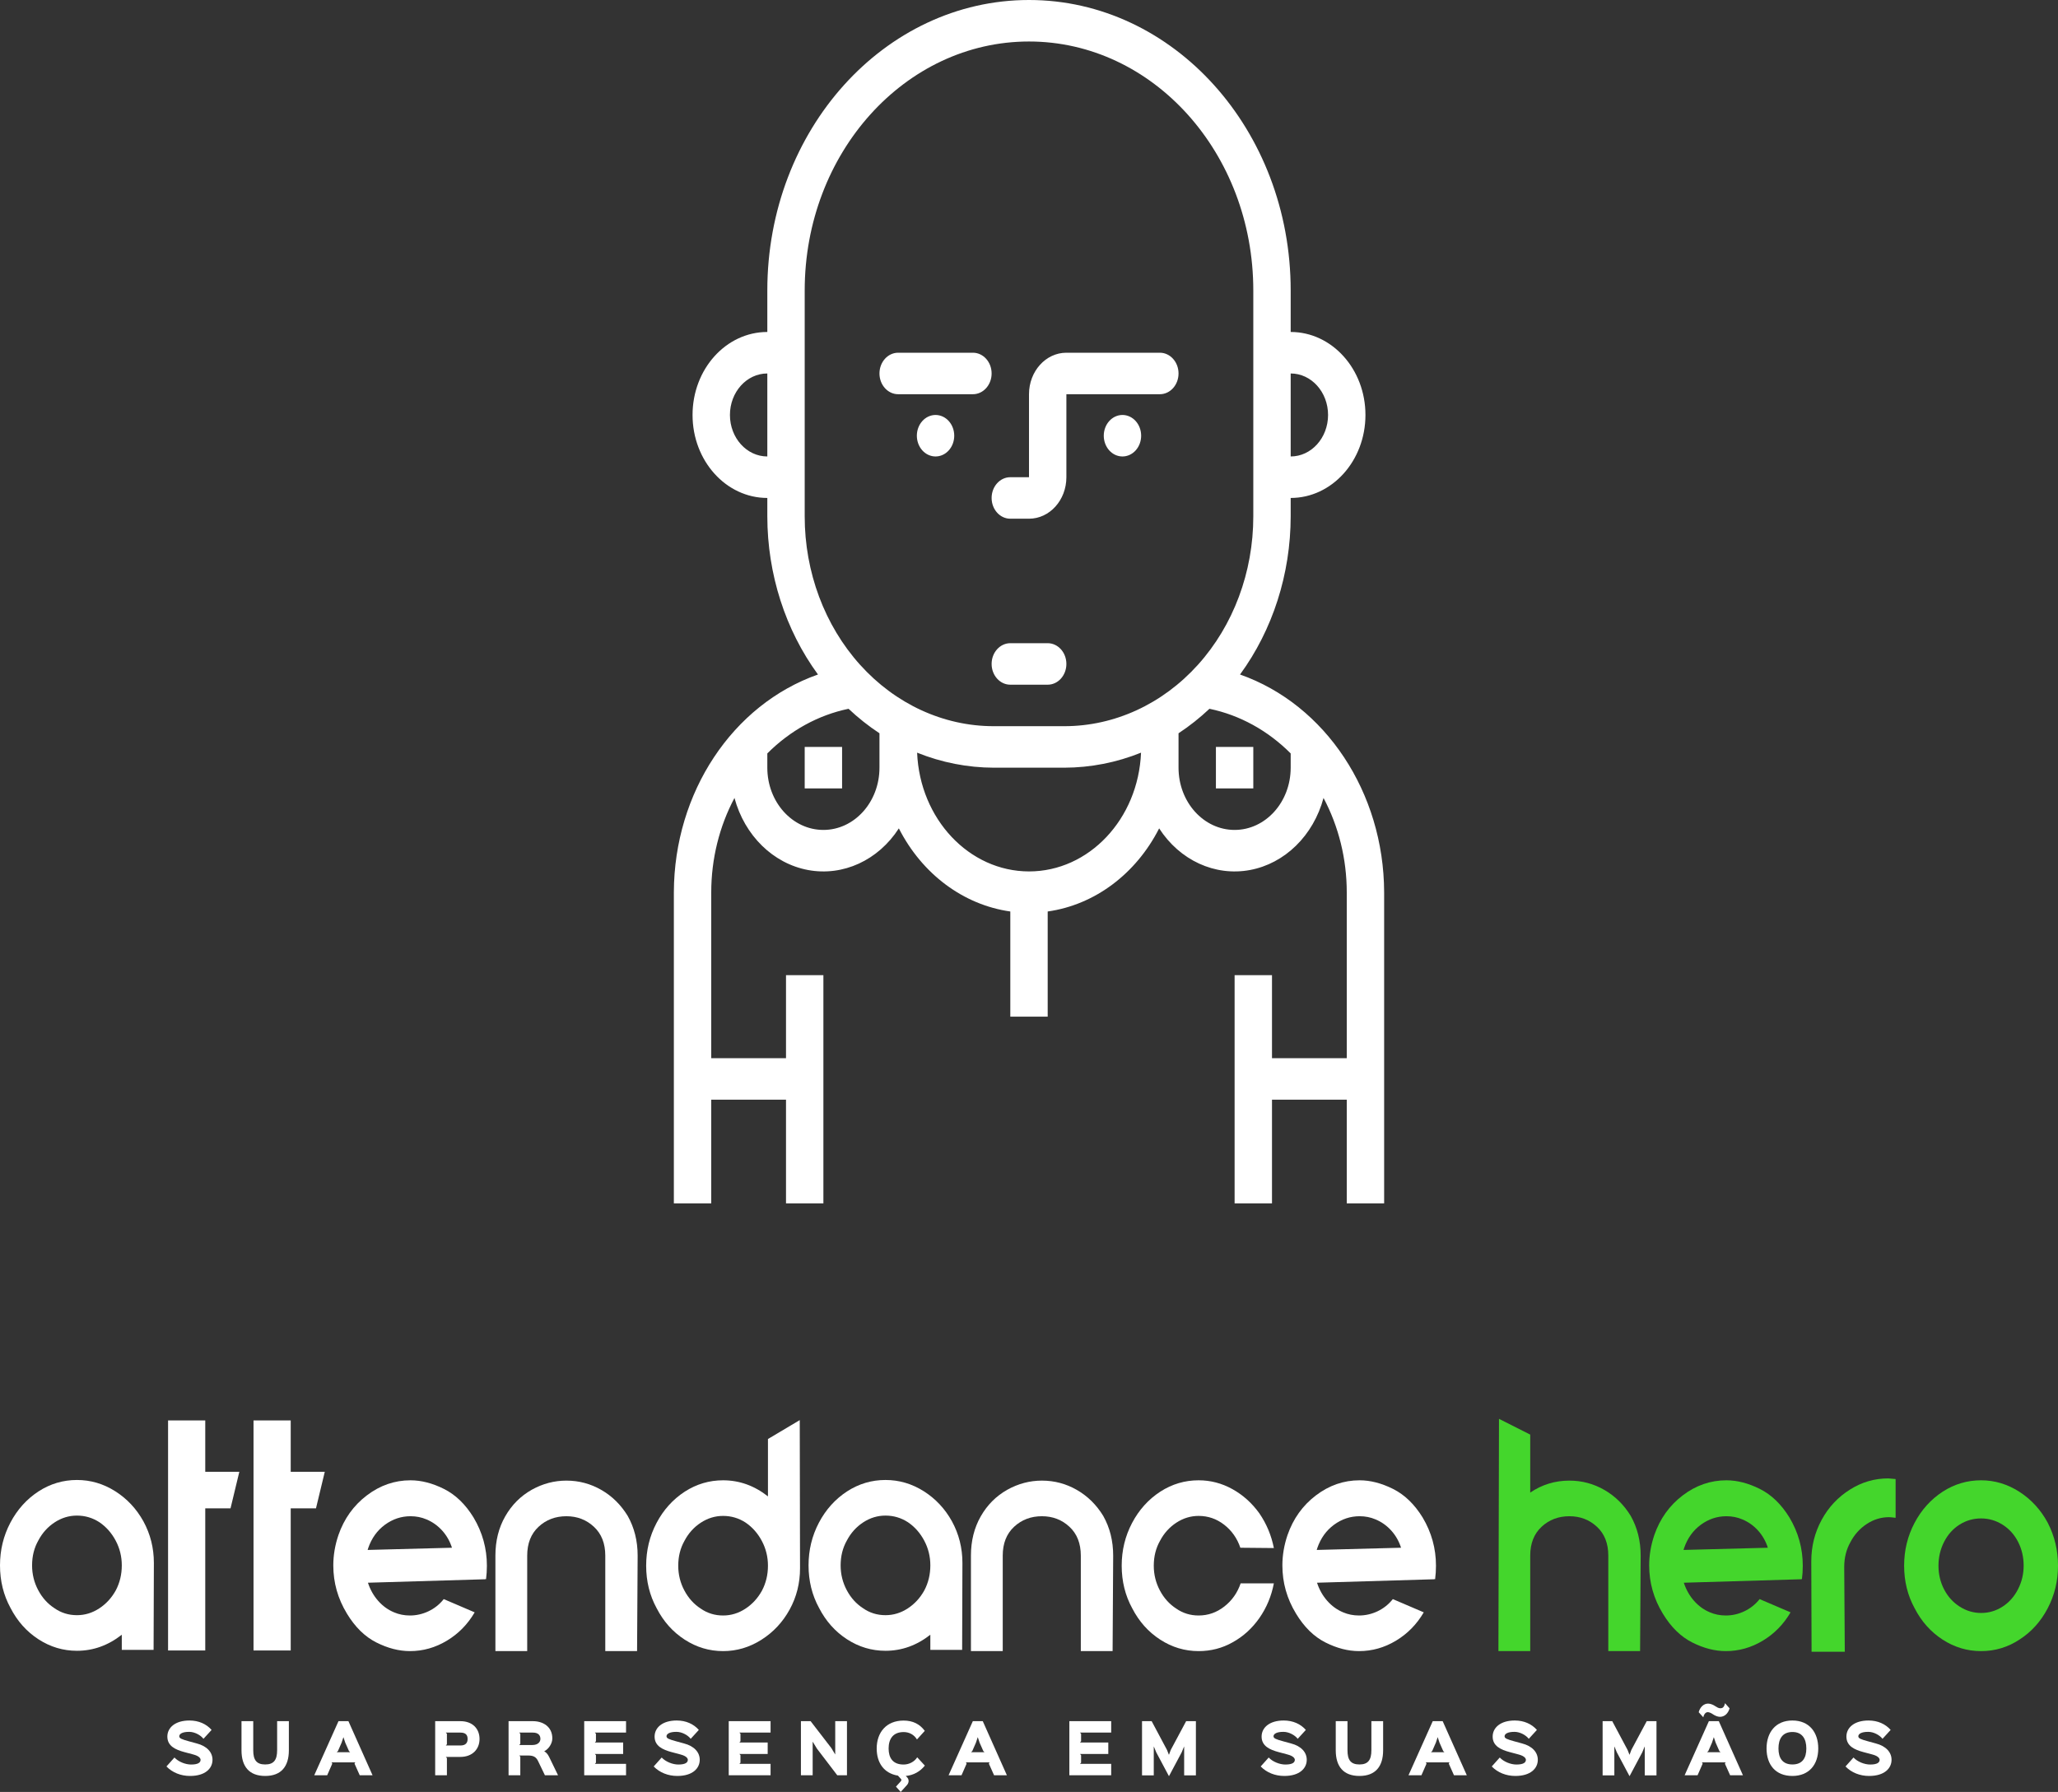 <svg width="472" height="411" viewBox="0 0 472 411" fill="none" xmlns="http://www.w3.org/2000/svg">
<rect x="0" y="0" width="472" height="411" fill="#333333" stroke="none"/>
<g clip-path="url(#clip0_5_11)">
<path d="M48.736 403.629C48.736 401.912 47.48 400.487 45.105 399.874C44.843 399.813 43.559 399.46 43.31 399.384C41.64 398.924 41.115 398.709 41.115 398.234C41.115 397.698 41.82 397.208 43.407 397.223C44.636 397.223 46.002 397.959 46.665 398.817L48.529 396.779C47.342 395.43 45.588 394.618 43.449 394.618C40.218 394.618 38.382 396.227 38.382 398.311C38.382 400.502 40.301 401.33 42.289 401.866C42.537 401.943 44.111 402.357 44.36 402.418C45.795 402.801 46.002 403.384 46.002 403.629C46.002 404.257 45.45 404.717 43.821 404.717C42.537 404.717 40.922 404.089 40.011 403.108L38.175 405.161C39.556 406.571 41.474 407.337 43.587 407.337C47.107 407.337 48.736 405.59 48.736 403.629Z" fill="white"/>
<path d="M66.252 394.771H63.56V401.437C63.56 403.644 62.815 404.702 60.827 404.702C58.798 404.702 58.08 403.644 58.08 401.437V394.771H55.388V401.453C55.388 405.177 57.155 407.337 60.827 407.337C64.499 407.337 66.252 405.146 66.252 401.453V394.771Z" fill="white"/>
<path d="M77.219 401.897L77.509 401.621L78.351 399.69L78.765 398.434L79.179 399.69L80.035 401.621L80.311 401.897H77.219ZM79.911 394.771H77.633L72.07 407.184H75.038L76.211 404.502L76.046 404.226H81.471L81.305 404.502L82.506 407.184H85.447L79.911 394.771Z" fill="white"/>
<path d="M107.248 398.863C107.248 399.721 106.82 400.349 105.591 400.349H102.25L102.499 400.073V397.667L102.25 397.392H105.605C106.833 397.392 107.248 397.974 107.248 398.863ZM109.981 398.863C109.981 396.457 108.324 394.771 105.605 394.771H99.807V407.184H102.499V403.246L102.25 402.97H105.591C108.338 402.97 109.981 401.192 109.981 398.863Z" fill="white"/>
<path d="M123.942 398.832C123.942 399.476 123.459 400.242 122.078 400.242H119.082L119.331 399.966V397.667L119.082 397.392H122.23C123.417 397.392 123.942 397.989 123.942 398.832ZM125.943 402.97C125.626 402.311 125.212 401.897 124.839 401.698V401.667C125.805 401.177 126.675 399.935 126.675 398.725C126.675 395.997 124.494 394.771 122.23 394.771H116.639V407.184H119.331V402.908L119.096 402.648H121.153C122.409 402.648 122.975 403.046 123.39 403.889L124.977 407.184H127.987L125.943 402.97Z" fill="white"/>
<path d="M143.582 404.564H136.432L136.68 404.288V402.571L136.432 402.295H142.92V399.66H136.432L136.68 399.384V397.667L136.432 397.392H143.582V394.771H133.988V407.184H143.582V404.564Z" fill="white"/>
<path d="M160.484 403.629C160.484 401.912 159.228 400.487 156.853 399.874C156.591 399.813 155.307 399.46 155.059 399.384C153.388 398.924 152.864 398.709 152.864 398.234C152.864 397.698 153.568 397.208 155.155 397.223C156.384 397.223 157.751 397.959 158.413 398.817L160.277 396.779C159.09 395.43 157.337 394.618 155.197 394.618C151.966 394.618 150.13 396.227 150.13 398.311C150.13 400.502 152.049 401.33 154.037 401.866C154.286 401.943 155.859 402.357 156.108 402.418C157.544 402.801 157.751 403.384 157.751 403.629C157.751 404.257 157.199 404.717 155.57 404.717C154.286 404.717 152.671 404.089 151.759 403.108L149.923 405.161C151.304 406.571 153.223 407.337 155.335 407.337C158.855 407.337 160.484 405.59 160.484 403.629Z" fill="white"/>
<path d="M176.729 404.564H169.578L169.827 404.288V402.571L169.578 402.295H176.067V399.66H169.578L169.827 399.384V397.667L169.578 397.392H176.729V394.771H167.135V407.184H176.729V404.564Z" fill="white"/>
<path d="M194.251 394.771H191.559V402.372H191.532L190.662 400.932L185.913 394.771H183.691V407.184H186.383V399.506H186.41L187.363 401.07L192.029 407.184H194.251V394.771Z" fill="white"/>
<path d="M210.361 403.062C209.712 404.088 208.497 404.717 207.241 404.717C204.756 404.717 203.803 403.184 203.803 401.039C203.803 398.847 204.825 397.269 207.254 397.269C208.538 397.269 209.656 397.882 210.305 398.97L212.1 396.993C210.94 395.43 209.353 394.633 207.241 394.633C203.279 394.633 201.07 397.346 201.07 401.039C201.07 404.334 202.754 406.755 205.943 407.261L206.633 408.027C206.744 408.15 206.826 408.303 206.564 408.594L205.487 409.789L206.578 411L208 409.437C208.524 408.839 208.511 408.119 208 407.598L207.738 407.337C209.505 407.184 211.051 406.311 212.114 404.962L210.361 403.062Z" fill="white"/>
<path d="M222.704 401.897L222.994 401.621L223.836 399.69L224.25 398.434L224.665 399.69L225.52 401.621L225.797 401.897H222.704ZM225.396 394.771H223.118L217.555 407.184H220.523L221.697 404.502L221.531 404.226H226.956L226.791 404.502L227.992 407.184H230.932L225.396 394.771Z" fill="white"/>
<path d="M254.85 404.564H247.699L247.947 404.288V402.571L247.699 402.295H254.187V399.66H247.699L247.947 399.384V397.667L247.699 397.392H254.85V394.771H245.255V407.184H254.85V404.564Z" fill="white"/>
<path d="M274.278 394.771H272.041L268.507 401.376L268.107 402.464H268.079L267.651 401.376L264.131 394.771H261.922V407.199H264.614V400.61H264.642L265.18 401.912L268.079 407.353H268.121L271.02 401.912L271.558 400.61H271.586V407.199H274.278L274.278 394.771Z" fill="white"/>
<path d="M299.701 403.629C299.701 401.912 298.445 400.487 296.07 399.874C295.808 399.813 294.524 399.46 294.276 399.384C292.605 398.924 292.081 398.709 292.081 398.234C292.081 397.698 292.785 397.208 294.372 397.223C295.601 397.223 296.968 397.959 297.63 398.817L299.494 396.779C298.307 395.43 296.554 394.618 294.414 394.618C291.183 394.618 289.347 396.227 289.347 398.311C289.347 400.502 291.266 401.33 293.254 401.866C293.503 401.943 295.076 402.357 295.325 402.418C296.761 402.801 296.968 403.384 296.968 403.629C296.968 404.257 296.415 404.717 294.786 404.717C293.503 404.717 291.887 404.089 290.976 403.108L289.14 405.161C290.521 406.571 292.44 407.337 294.552 407.337C298.072 407.337 299.701 405.59 299.701 403.629Z" fill="white"/>
<path d="M317.218 394.771H314.526V401.437C314.526 403.644 313.78 404.702 311.792 404.702C309.763 404.702 309.045 403.644 309.045 401.437V394.771H306.353V401.453C306.353 405.177 308.12 407.337 311.792 407.337C315.464 407.337 317.218 405.146 317.218 401.453V394.771Z" fill="white"/>
<path d="M328.185 401.897L328.475 401.621L329.317 399.69L329.731 398.434L330.145 399.69L331.001 401.621L331.277 401.897H328.185ZM330.877 394.771H328.599L323.035 407.184H326.003L327.177 404.502L327.011 404.226H332.437L332.271 404.502L333.472 407.184H336.412L330.877 394.771Z" fill="white"/>
<path d="M352.695 403.629C352.695 401.912 351.438 400.487 349.064 399.874C348.802 399.813 347.518 399.46 347.269 399.384C345.599 398.924 345.074 398.709 345.074 398.234C345.074 397.698 345.778 397.208 347.366 397.223C348.595 397.223 349.961 397.959 350.624 398.817L352.488 396.779C351.3 395.43 349.547 394.618 347.407 394.618C344.177 394.618 342.341 396.227 342.341 398.311C342.341 400.502 344.26 401.33 346.248 401.866C346.496 401.943 348.07 402.357 348.319 402.418C349.754 402.801 349.961 403.384 349.961 403.629C349.961 404.257 349.409 404.717 347.78 404.717C346.496 404.717 344.881 404.089 343.97 403.108L342.134 405.161C343.514 406.571 345.433 407.337 347.545 407.337C351.066 407.337 352.695 405.59 352.695 403.629Z" fill="white"/>
<path d="M379.913 394.771H377.677L374.143 401.376L373.742 402.464H373.715L373.287 401.376L369.767 394.771H367.558V407.199H370.25V400.61H370.277L370.816 401.912L373.715 407.353H373.756L376.655 401.912L377.194 400.61H377.221V407.199H379.913V394.771Z" fill="white"/>
<path d="M391.515 401.897L391.805 401.621L392.647 399.69L393.062 398.434L393.476 399.69L394.332 401.621L394.608 401.897H391.515ZM394.207 394.771H391.93L386.366 407.184H389.334L390.508 404.502L390.342 404.226H395.767L395.602 404.502L396.803 407.184H399.743L394.207 394.771ZM395.629 390.649C395.408 391.767 394.898 391.813 394.511 391.813C394.387 391.813 394.18 391.752 393.987 391.675C393.766 391.568 393.586 391.461 393.379 391.323C392.965 391.032 392.302 390.741 391.75 390.741C390.687 390.741 389.873 391.629 389.597 392.717L390.646 393.882C390.894 392.84 391.419 392.702 391.709 392.702C391.847 392.702 392.068 392.779 392.275 392.855C392.496 392.947 392.661 393.07 392.868 393.193C393.31 393.499 393.945 393.775 394.47 393.775C395.464 393.775 396.32 393.085 396.678 391.829L395.629 390.649Z" fill="white"/>
<path d="M414.282 401.039C414.282 403.23 413.371 404.701 411.093 404.701C408.829 404.701 407.891 403.23 407.891 401.039C407.891 398.801 408.829 397.254 411.093 397.254C413.357 397.254 414.282 398.847 414.282 401.039ZM417.016 401.039C417.016 397.376 414.986 394.618 411.08 394.618C407.2 394.618 405.157 397.391 405.157 401.039C405.157 404.732 407.201 407.337 411.08 407.337C414.904 407.337 417.016 404.732 417.016 401.039Z" fill="white"/>
<path d="M433.825 403.629C433.825 401.912 432.568 400.487 430.194 399.874C429.932 399.813 428.648 399.46 428.399 399.384C426.729 398.924 426.204 398.709 426.204 398.234C426.204 397.698 426.908 397.208 428.496 397.223C429.725 397.223 431.091 397.959 431.754 398.817L433.618 396.779C432.43 395.43 430.677 394.618 428.537 394.618C425.307 394.618 423.471 396.227 423.471 398.311C423.471 400.502 425.39 401.33 427.378 401.866C427.626 401.943 429.2 402.357 429.449 402.418C430.884 402.801 431.091 403.384 431.091 403.629C431.091 404.257 430.539 404.717 428.91 404.717C427.626 404.717 426.011 404.089 425.1 403.108L423.264 405.161C424.644 406.571 426.563 407.337 428.675 407.337C432.196 407.337 433.825 405.59 433.825 403.629Z" fill="white"/>
<path d="M26.533 353.367C27.467 355.125 27.933 357.017 27.933 359.041C27.933 361.113 27.477 363.016 26.566 364.751C25.611 366.486 24.341 367.871 22.757 368.907C21.172 369.943 19.469 370.461 17.645 370.461C15.736 370.461 14.021 369.931 12.502 368.871C10.939 367.859 9.691 366.474 8.758 364.715C7.824 362.956 7.358 361.065 7.358 359.041C7.358 356.92 7.835 355.017 8.79 353.33C9.702 351.596 10.95 350.21 12.534 349.174C14.118 348.138 15.822 347.62 17.645 347.62C19.512 347.62 21.227 348.126 22.789 349.138C24.352 350.198 25.6 351.608 26.533 353.367ZM27.933 374.943V378.412H35.226L35.291 358.462C35.291 355.041 34.488 351.861 32.882 348.921C31.276 346.03 29.116 343.729 26.403 342.018C23.69 340.308 20.771 339.452 17.645 339.452C14.477 339.452 11.547 340.32 8.855 342.055C6.121 343.838 3.961 346.235 2.377 349.247C0.792 352.258 0 355.523 0 359.041C0 362.607 0.803 365.859 2.409 368.799C3.972 371.835 6.11 374.232 8.823 375.991C11.536 377.749 14.477 378.629 17.645 378.629C21.379 378.629 24.808 377.4 27.933 374.943Z" fill="white"/>
<path d="M38.547 325.791V378.557H47.076V345.958H52.871L54.89 337.573H47.076V325.791H38.547Z" fill="white"/>
<path d="M58.145 325.791V378.557H66.675V345.958H72.47L74.489 337.573H66.675V325.791H58.145Z" fill="white"/>
<path d="M84.125 342.994C81.087 345.307 78.916 348.343 77.614 352.102C76.832 354.415 76.442 356.728 76.442 359.041C76.442 362.992 77.484 366.678 79.567 370.1C81.434 373.184 83.68 375.388 86.306 376.713C88.933 378.039 91.505 378.701 94.022 378.701C97.017 378.701 99.839 377.906 102.487 376.316C105.135 374.726 107.262 372.557 108.868 369.811L101.771 366.775C100.816 367.979 99.654 368.907 98.287 369.558C96.92 370.208 95.498 370.533 94.022 370.533C92.72 370.533 91.504 370.292 90.376 369.811C88.987 369.232 87.772 368.353 86.73 367.172C85.688 365.992 84.906 364.606 84.386 363.016L111.342 362.221V362.149L111.472 362.221C111.603 361.209 111.668 360.173 111.668 359.113C111.668 355.162 110.648 351.475 108.607 348.054C106.741 345.018 104.484 342.838 101.836 341.512C99.188 340.187 96.627 339.525 94.153 339.525C90.506 339.525 87.164 340.681 84.125 342.994ZM84.32 355.499L84.451 355.065C85.232 352.8 86.513 351.017 88.292 349.716C90.072 348.415 92.025 347.765 94.153 347.765C95.455 347.765 96.67 348.006 97.799 348.488C99.188 349.066 100.392 349.921 101.413 351.054C102.433 352.186 103.181 353.499 103.659 354.993L84.32 355.499Z" fill="white"/>
<path d="M138.82 356.8V378.701H146.112L146.243 356.8C146.243 353.427 145.483 350.391 143.964 347.693C142.401 345.139 140.383 343.151 137.908 341.729C135.434 340.308 132.764 339.597 129.899 339.597C127.121 339.597 124.473 340.296 121.956 341.693C119.395 343.139 117.365 345.175 115.868 347.801C114.37 350.427 113.621 353.427 113.621 356.8V378.701H120.914V356.8C120.914 354.005 121.782 351.8 123.518 350.186C125.255 348.572 127.382 347.765 129.899 347.765C132.374 347.765 134.479 348.572 136.215 350.186C137.952 351.8 138.82 354.005 138.82 356.8Z" fill="white"/>
<path d="M183.487 359.691L183.422 325.719L176.129 330.056V343.211C173.004 340.754 169.575 339.525 165.841 339.525C162.673 339.525 159.743 340.392 157.051 342.127C154.317 343.91 152.157 346.307 150.573 349.319C148.988 352.331 148.196 355.595 148.196 359.113C148.196 362.679 148.999 365.932 150.605 368.871C152.168 371.907 154.306 374.304 157.019 376.063C159.732 377.822 162.673 378.701 165.841 378.701C168.967 378.701 171.897 377.834 174.632 376.099C177.366 374.364 179.526 372.051 181.11 369.16C182.695 366.269 183.487 363.113 183.487 359.691ZM174.729 353.439C175.663 355.198 176.129 357.089 176.129 359.113C176.129 361.185 175.673 363.088 174.762 364.823C173.807 366.558 172.537 367.943 170.953 368.979C169.368 370.015 167.665 370.533 165.841 370.533C163.932 370.533 162.217 370.003 160.698 368.943C159.135 367.931 157.887 366.546 156.954 364.787C156.02 363.028 155.554 361.137 155.554 359.113C155.554 356.993 156.031 355.089 156.986 353.403C157.898 351.668 159.146 350.283 160.73 349.247C162.315 348.211 164.018 347.693 165.841 347.693C167.708 347.693 169.423 348.199 170.985 349.21C172.548 350.271 173.796 351.68 174.729 353.439Z" fill="white"/>
<path d="M211.973 353.367C212.907 355.125 213.373 357.017 213.373 359.041C213.373 361.113 212.917 363.016 212.006 364.751C211.051 366.486 209.781 367.871 208.197 368.907C206.612 369.943 204.909 370.461 203.085 370.461C201.175 370.461 199.461 369.931 197.942 368.871C196.379 367.859 195.131 366.474 194.198 364.715C193.264 362.956 192.798 361.065 192.798 359.041C192.798 356.92 193.275 355.017 194.23 353.33C195.142 351.596 196.39 350.21 197.974 349.174C199.558 348.138 201.262 347.62 203.085 347.62C204.952 347.62 206.667 348.126 208.229 349.138C209.792 350.198 211.04 351.608 211.973 353.367ZM213.373 374.943V378.412H220.666L220.731 358.462C220.731 355.041 219.928 351.861 218.322 348.921C216.716 346.03 214.556 343.729 211.843 342.018C209.13 340.308 206.211 339.452 203.085 339.452C199.917 339.452 196.987 340.32 194.295 342.055C191.561 343.838 189.401 346.235 187.817 349.247C186.232 352.258 185.44 355.523 185.44 359.041C185.44 362.607 186.243 365.859 187.849 368.799C189.412 371.835 191.55 374.232 194.263 375.991C196.976 377.749 199.917 378.629 203.085 378.629C206.819 378.629 210.248 377.4 213.373 374.943Z" fill="white"/>
<path d="M247.883 356.8V378.701H255.175L255.306 356.8C255.306 353.427 254.546 350.391 253.027 347.693C251.464 345.139 249.446 343.151 246.971 341.729C244.497 340.308 241.827 339.597 238.962 339.597C236.184 339.597 233.536 340.296 231.019 341.693C228.458 343.139 226.428 345.175 224.931 347.801C223.433 350.427 222.684 353.427 222.684 356.8V378.701H229.977V356.8C229.977 354.005 230.845 351.8 232.581 350.186C234.318 348.572 236.445 347.765 238.962 347.765C241.437 347.765 243.542 348.572 245.278 350.186C247.015 351.8 247.883 354.005 247.883 356.8Z" fill="white"/>
<path d="M259.636 349.319C258.051 352.331 257.259 355.595 257.259 359.113C257.259 362.679 258.062 365.932 259.668 368.871C261.231 371.907 263.369 374.304 266.082 376.063C268.795 377.822 271.736 378.701 274.905 378.701C277.726 378.701 280.331 378.027 282.718 376.677C285.149 375.328 287.189 373.473 288.839 371.112C290.488 368.751 291.595 366.1 292.16 363.161H284.541C283.803 365.329 282.555 367.1 280.797 368.473C279.039 369.847 277.075 370.533 274.905 370.533C272.995 370.533 271.28 370.003 269.761 368.943C268.198 367.931 266.95 366.546 266.017 364.787C265.084 363.028 264.617 361.137 264.617 359.113C264.617 356.993 265.094 355.089 266.049 353.403C266.961 351.668 268.209 350.283 269.793 349.247C271.378 348.211 273.082 347.693 274.905 347.693C277.075 347.693 279.029 348.367 280.765 349.716C282.501 351.066 283.738 352.825 284.476 354.993L292.16 355.065C291.595 352.174 290.488 349.524 288.839 347.114C287.146 344.753 285.084 342.898 282.653 341.549C280.222 340.199 277.639 339.525 274.905 339.525C271.736 339.525 268.806 340.392 266.115 342.127C263.38 343.91 261.22 346.307 259.636 349.319Z" fill="white"/>
<path d="M301.796 342.994C298.757 345.307 296.587 348.343 295.285 352.102C294.503 354.415 294.113 356.728 294.113 359.041C294.113 362.992 295.155 366.678 297.238 370.1C299.105 373.184 301.351 375.388 303.977 376.713C306.604 378.039 309.175 378.701 311.693 378.701C314.688 378.701 317.51 377.906 320.158 376.316C322.806 374.726 324.933 372.557 326.539 369.811L319.442 366.775C318.487 367.979 317.325 368.907 315.958 369.558C314.591 370.208 313.169 370.533 311.693 370.533C310.391 370.533 309.175 370.292 308.047 369.811C306.658 369.232 305.442 368.353 304.401 367.172C303.359 365.992 302.577 364.606 302.057 363.016L329.013 362.221V362.149L329.143 362.221C329.274 361.209 329.339 360.173 329.339 359.113C329.339 355.162 328.319 351.475 326.278 348.054C324.412 345.018 322.155 342.838 319.507 341.512C316.859 340.187 314.298 339.525 311.823 339.525C308.177 339.525 304.835 340.681 301.796 342.994ZM301.991 355.499L302.122 355.065C302.903 352.8 304.184 351.017 305.963 349.716C307.743 348.415 309.696 347.765 311.823 347.765C313.126 347.765 314.341 348.006 315.47 348.488C316.859 349.066 318.063 349.921 319.083 351.054C320.104 352.186 320.852 353.499 321.33 354.993L301.991 355.499Z" fill="white"/>
<path d="M343.794 325.43L343.663 378.701H350.956V356.8C350.956 354.005 351.824 351.801 353.56 350.186C355.297 348.572 357.424 347.765 359.941 347.765C362.416 347.765 364.521 348.572 366.257 350.186C367.994 351.801 368.862 354.005 368.862 356.8V378.701H376.154L376.285 356.8C376.285 353.427 375.525 350.391 374.006 347.693C372.443 345.139 370.425 343.151 367.95 341.729C365.476 340.308 362.806 339.597 359.941 339.597C356.642 339.597 353.647 340.513 350.956 342.344V329.044L343.794 325.43Z" fill="#44D62C"/>
<path d="M385.921 342.994C382.883 345.307 380.712 348.343 379.41 352.102C378.629 354.415 378.238 356.728 378.238 359.041C378.238 362.992 379.28 366.678 381.363 370.1C383.23 373.184 385.476 375.388 388.103 376.713C390.729 378.039 393.301 378.701 395.818 378.701C398.814 378.701 401.635 377.906 404.283 376.316C406.931 374.726 409.058 372.557 410.664 369.811L403.567 366.775C402.612 367.979 401.451 368.907 400.083 369.558C398.716 370.208 397.294 370.533 395.818 370.533C394.516 370.533 393.301 370.292 392.172 369.811C390.783 369.232 389.568 368.353 388.526 367.172C387.484 365.992 386.703 364.606 386.182 363.016L413.138 362.221V362.149L413.269 362.221C413.399 361.209 413.464 360.173 413.464 359.113C413.464 355.162 412.444 351.475 410.404 348.054C408.537 345.018 406.28 342.838 403.632 341.512C400.984 340.187 398.423 339.525 395.949 339.525C392.302 339.525 388.96 340.681 385.921 342.994ZM386.117 355.499L386.247 355.065C387.028 352.8 388.309 351.017 390.089 349.716C391.868 348.415 393.822 347.765 395.949 347.765C397.251 347.765 398.466 348.006 399.595 348.488C400.984 349.066 402.189 349.921 403.209 351.054C404.229 352.186 404.978 353.499 405.455 354.993L386.117 355.499Z" fill="#44D62C"/>
<path d="M434.756 348.126V339.236L433.063 339.091C429.937 339.091 427.029 339.934 424.338 341.621C421.559 343.356 419.378 345.681 417.794 348.596C416.209 351.511 415.417 354.68 415.417 358.101L415.482 378.846H423.1L422.97 359.402C422.97 357.282 423.448 355.378 424.403 353.692C425.314 351.957 426.562 350.572 428.147 349.536C429.731 348.5 431.435 347.982 433.258 347.982C433.475 347.982 433.974 348.03 434.756 348.126Z" fill="#44D62C"/>
<path d="M445.532 376.063C448.245 377.822 451.186 378.701 454.355 378.701C457.567 378.701 460.519 377.81 463.21 376.027C465.901 374.292 468.039 371.919 469.623 368.907C471.208 365.895 472 362.631 472 359.113C472 355.595 471.219 352.319 469.656 349.283C468.05 346.295 465.879 343.922 463.145 342.163C460.41 340.404 457.48 339.525 454.355 339.525C451.186 339.525 448.256 340.392 445.564 342.127C442.83 343.91 440.67 346.307 439.086 349.319C437.501 352.331 436.709 355.595 436.709 359.113C436.709 362.679 437.512 365.932 439.118 368.871C440.681 371.907 442.819 374.304 445.532 376.063ZM459.271 368.51C457.773 369.473 456.134 369.955 454.355 369.955C452.618 369.955 450.99 369.473 449.471 368.51C447.952 367.546 446.758 366.233 445.89 364.57C445.022 362.908 444.588 361.089 444.588 359.113C444.588 357.137 445.022 355.306 445.89 353.62C446.758 351.933 447.941 350.62 449.439 349.68C450.936 348.741 452.575 348.271 454.355 348.271C456.134 348.271 457.784 348.753 459.303 349.716C460.822 350.68 462.005 351.993 462.852 353.656C463.698 355.318 464.121 357.137 464.121 359.113C464.121 361.041 463.687 362.848 462.819 364.534C461.951 366.221 460.768 367.546 459.271 368.51Z" fill="#44D62C"/>
<path fill-rule="evenodd" clip-rule="evenodd" d="M296.017 118.449C296 131.655 291.899 144.455 284.399 154.707C304.018 161.609 317.375 181.786 317.451 204.632V276.015H308.877V252.221H291.73V276.015H283.156V223.668H291.73V242.703H308.877V204.632C308.872 197.03 307.032 189.567 303.549 183.022C301.22 191.658 294.668 198.071 286.658 199.553C278.648 201.036 270.576 197.329 265.85 189.998C260.519 200.477 251.042 207.545 240.287 209.062V233.185H231.713V209.062C220.959 207.545 211.482 200.477 206.15 189.998C201.424 197.329 193.352 201.036 185.342 199.553C177.332 198.071 170.78 191.658 168.451 183.022C164.968 189.567 163.128 197.03 163.123 204.632V242.703H180.27V223.668H188.844V276.015H180.27V252.221H163.123V276.015H154.549V204.632C154.622 181.785 167.981 161.606 187.601 154.707C180.102 144.455 176 131.655 175.984 118.449V114.213C166.513 114.213 158.836 105.691 158.836 95.178C158.836 84.665 166.513 76.142 175.984 76.142V66.624C175.984 29.829 202.854 0 236 0C269.146 0 296.017 29.829 296.017 66.624V76.142C305.487 76.142 313.164 84.665 313.164 95.178C313.164 105.691 305.487 114.213 296.017 114.213V118.449ZM184.557 66.624V118.449C184.556 131.209 189.122 143.447 197.25 152.47C205.378 161.494 216.403 166.562 227.898 166.561H244.102C255.597 166.562 266.622 161.494 274.75 152.47C282.878 143.447 287.444 131.209 287.443 118.449V66.624C287.443 35.085 264.411 9.518 236 9.518C207.589 9.518 184.557 35.085 184.557 66.624ZM223.139 90.419H205.992C203.624 90.419 201.705 88.288 201.705 85.66C201.705 83.032 203.624 80.901 205.992 80.901H223.139C225.507 80.901 227.426 83.032 227.426 85.66C227.426 88.288 225.507 90.419 223.139 90.419ZM231.713 118.972H236C240.735 118.972 244.574 114.711 244.574 109.454V90.419H266.008C268.376 90.419 270.295 88.288 270.295 85.66C270.295 83.032 268.376 80.901 266.008 80.901H244.574C239.839 80.901 236 85.162 236 90.419V109.454H231.713C229.346 109.454 227.426 111.585 227.426 114.213C227.426 116.842 229.346 118.972 231.713 118.972ZM175.984 85.66C171.248 85.66 167.41 89.921 167.41 95.178C167.41 100.434 171.248 104.695 175.984 104.695V85.66ZM296.017 104.695C300.752 104.695 304.59 100.434 304.59 95.178C304.59 89.921 300.752 85.66 296.017 85.66V104.695ZM214.566 104.695C214.847 104.695 215.126 104.665 215.402 104.604C215.678 104.543 215.946 104.453 216.206 104.333C216.466 104.214 216.713 104.067 216.947 103.894C217.182 103.72 217.398 103.523 217.597 103.302C217.796 103.081 217.974 102.84 218.13 102.581C218.287 102.321 218.419 102.046 218.526 101.758C218.634 101.469 218.715 101.171 218.77 100.865C218.825 100.558 218.853 100.249 218.853 99.936C218.853 99.624 218.825 99.314 218.77 99.008C218.715 98.702 218.634 98.404 218.526 98.115C218.419 97.826 218.287 97.552 218.13 97.292C217.974 97.033 217.796 96.792 217.597 96.572C217.398 96.35 217.182 96.153 216.947 95.98C216.713 95.806 216.466 95.659 216.206 95.54C215.946 95.42 215.678 95.33 215.402 95.269C215.126 95.208 214.847 95.178 214.566 95.178C214.284 95.178 214.005 95.208 213.729 95.269C213.453 95.33 213.185 95.42 212.925 95.54C212.665 95.659 212.418 95.806 212.184 95.98C211.95 96.153 211.733 96.35 211.534 96.572C211.335 96.792 211.157 97.033 211.001 97.292C210.845 97.552 210.713 97.826 210.605 98.115C210.497 98.404 210.416 98.701 210.361 99.008C210.306 99.314 210.279 99.624 210.279 99.936C210.279 100.249 210.306 100.558 210.361 100.865C210.416 101.171 210.497 101.469 210.605 101.758C210.713 102.046 210.845 102.321 211.001 102.581C211.157 102.84 211.335 103.081 211.534 103.302C211.733 103.523 211.95 103.72 212.184 103.894C212.418 104.067 212.665 104.214 212.925 104.333C213.185 104.453 213.453 104.543 213.729 104.604C214.005 104.665 214.284 104.695 214.566 104.695ZM257.435 104.695C257.716 104.695 257.995 104.665 258.271 104.604C258.547 104.543 258.815 104.453 259.075 104.333C259.335 104.214 259.582 104.067 259.816 103.894C260.05 103.72 260.267 103.523 260.466 103.302C260.665 103.081 260.843 102.84 260.999 102.581C261.155 102.321 261.288 102.046 261.395 101.758C261.503 101.469 261.584 101.171 261.639 100.865C261.694 100.558 261.722 100.249 261.722 99.936C261.722 99.624 261.694 99.314 261.639 99.008C261.584 98.702 261.503 98.404 261.395 98.115C261.288 97.826 261.155 97.552 260.999 97.292C260.843 97.033 260.665 96.792 260.466 96.572C260.267 96.35 260.05 96.153 259.816 95.98C259.582 95.806 259.335 95.659 259.075 95.54C258.815 95.42 258.547 95.33 258.271 95.269C257.995 95.208 257.716 95.178 257.435 95.178C257.153 95.178 256.874 95.208 256.598 95.269C256.322 95.33 256.054 95.42 255.794 95.54C255.534 95.659 255.287 95.806 255.053 95.98C254.819 96.153 254.602 96.35 254.403 96.572C254.204 96.792 254.026 97.033 253.87 97.292C253.714 97.552 253.582 97.826 253.474 98.115C253.366 98.404 253.285 98.701 253.23 99.008C253.175 99.314 253.148 99.624 253.148 99.936C253.148 100.249 253.175 100.558 253.23 100.865C253.285 101.171 253.366 101.469 253.474 101.758C253.582 102.046 253.714 102.321 253.87 102.581C254.026 102.84 254.204 103.081 254.403 103.302C254.602 103.523 254.819 103.72 255.053 103.894C255.287 104.067 255.534 104.214 255.794 104.333C256.054 104.453 256.322 104.543 256.598 104.604C256.874 104.665 257.153 104.695 257.435 104.695ZM227.426 152.284C227.426 149.656 229.346 147.525 231.713 147.525H240.287C242.655 147.525 244.574 149.656 244.574 152.284C244.574 154.913 242.655 157.043 240.287 157.043H231.713C229.346 157.043 227.426 154.913 227.426 152.284ZM188.844 190.355C195.947 190.355 201.705 183.964 201.705 176.079V168.184C199.203 166.538 196.831 164.659 194.614 162.568C187.672 164.008 181.223 167.552 175.984 172.809V176.079C175.984 183.964 181.741 190.355 188.844 190.355ZM270.295 176.079C270.295 183.964 276.053 190.355 283.156 190.355C290.259 190.355 296.017 183.964 296.017 176.079V172.809C290.777 167.552 284.328 164.008 277.386 162.568C275.169 164.659 272.798 166.538 270.295 168.184V176.079ZM193.131 171.32H184.557V180.838H193.131V171.32ZM287.443 171.32H278.869V180.838H287.443V171.32ZM210.339 172.633C210.971 187.862 222.267 199.854 236 199.873C249.746 199.874 261.063 187.876 261.696 172.633C256.06 174.9 250.113 176.065 244.119 176.079H227.915C221.921 176.065 215.974 174.9 210.339 172.633Z" fill="white"/>
</g>
<defs>
<clipPath id="clip0_5_11">
<rect width="472" height="411" fill="white"/>
</clipPath>
</defs>
</svg>
